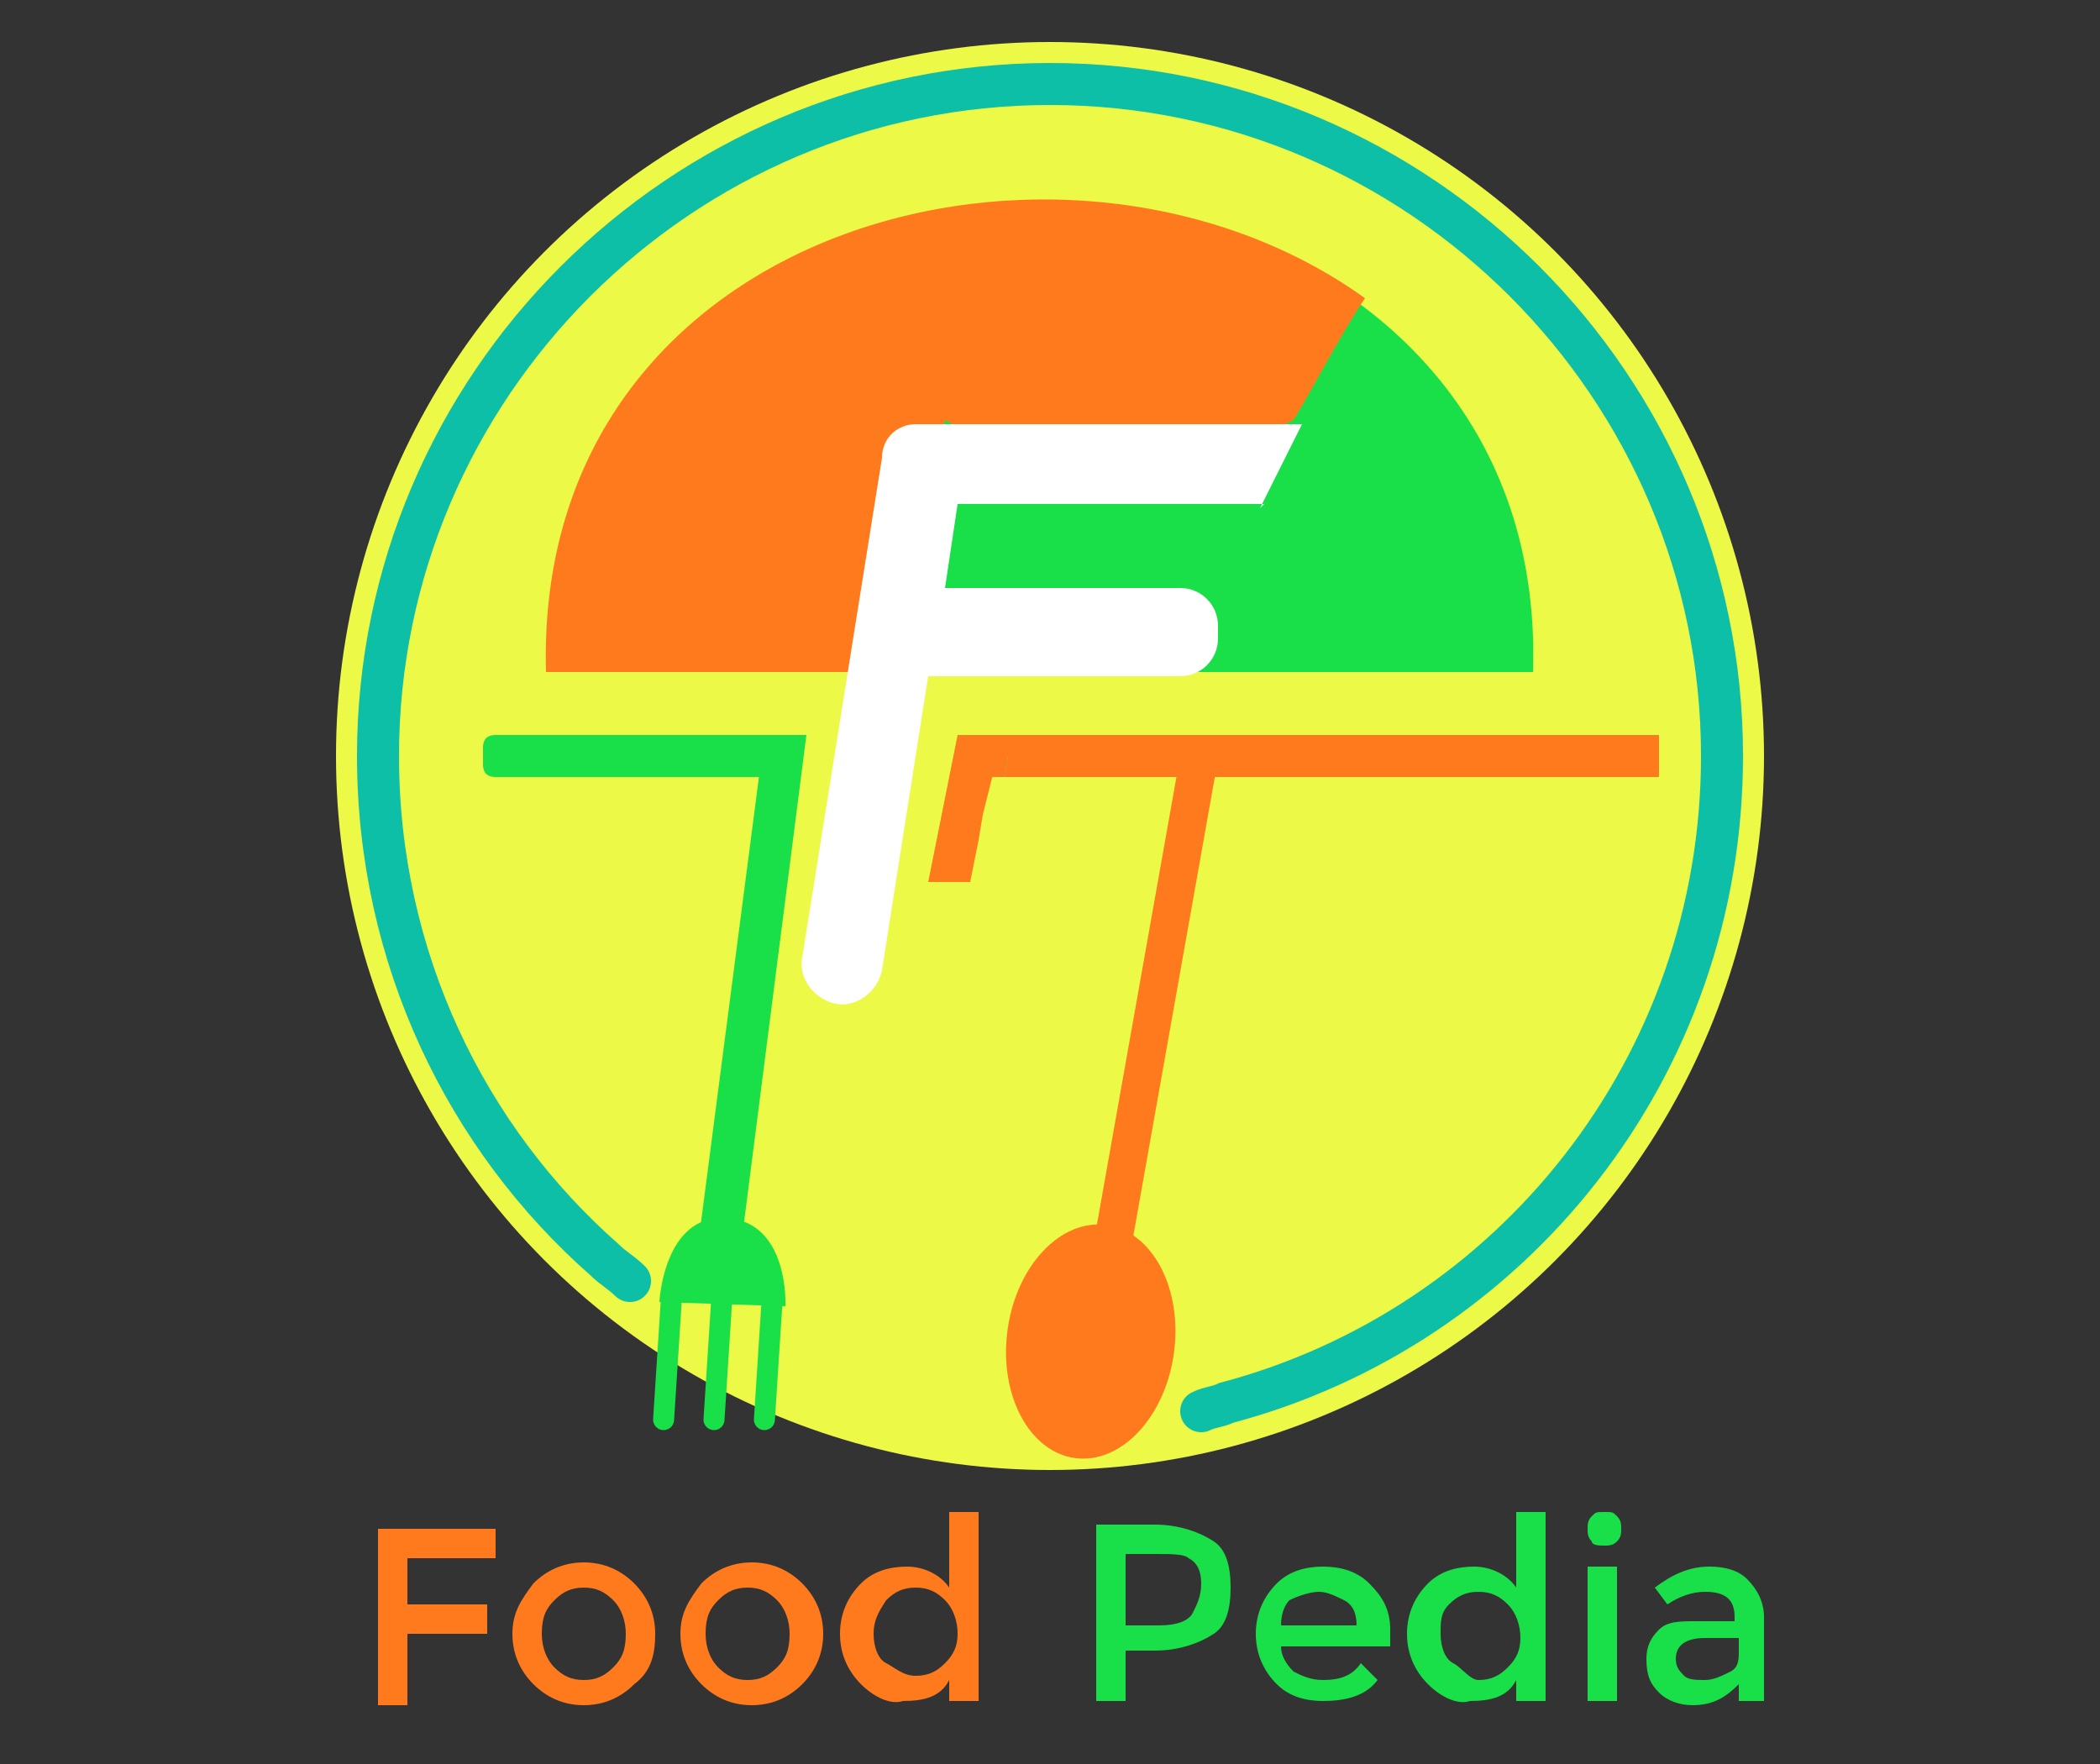 <?xml version="1.0" encoding="utf-8"?>
<!-- Generator: Adobe Illustrator 23.0.3, SVG Export Plug-In . SVG Version: 6.00 Build 0)  -->
<svg version="1.1" id="Layer_1" xmlns="http://www.w3.org/2000/svg" xmlns:xlink="http://www.w3.org/1999/xlink" x="0px" y="0px"
	 viewBox="0 0 50 42" style="enable-background:new 0 0 50 42;" xml:space="preserve">
<rect x="0" y="0" width="50" height="42" fill="#333333" stroke="none"/>
<style type="text/css">
	.st0{fill:#ECF946;}
	.st1{fill:none;stroke:#0CBFA6;stroke-linecap:round;stroke-miterlimit:10;}
	.st2{fill:#01B7A6;}
	.st3{fill:#19E048;}
	.st4{fill:#FF7A1D;}
	.st5{fill:#FFFFFF;}
	.st6{fill:none;stroke:#19E048;stroke-width:0.5;stroke-linecap:round;stroke-miterlimit:10;}
</style>
<circle class="st0" cx="25" cy="18" r="17"/>
<path class="st1" d="M15,30.5c-0.2-0.2-0.4-0.3-0.6-0.5C11.1,27.1,9,22.8,9,18C9,9.2,16.2,2,25,2s16,7.2,16,16
	c0,7.4-5,13.6-11.8,15.4c-0.2,0.1-0.4,0.1-0.6,0.2"/>
<line class="st2" x1="21.8" y1="10" x2="21.8" y2="10"/>
<polyline class="st3" points="18.2,17.5 16.6,29.8 17.6,30 19.2,17.5 "/>
<path class="st3" d="M36.5,16H28h-6.7c-1.3,0-2.3-1-2.4-2.3L18.7,10l0,0c-1-1.8,1.3-3.4,3.3-4c2.3-0.7,3.3-1.4,5.6-0.9
	C32.5,6.2,36.7,9.9,36.5,16z"/>
<path class="st4" d="M13,16h8.5l1-6c0.7,0.4,2.4,1.1,4.5,1c1.7-0.1,3-0.6,3.8-1c0.6-1,1.1-2,1.7-2.9C25.4,2,12.7,5.3,13,16z"/>
<path class="st5" d="M30.1,12h-2.9H25h-2.2l-0.3,2h5.6c0.5,0,0.9,0.4,0.9,0.9v0.3c0,0.5-0.4,0.9-0.9,0.9h-6L21,23.1
	c-0.1,0.5-0.6,0.9-1.1,0.8c-0.5-0.1-0.9-0.6-0.8-1.1L21,10.9c0,0,0,0,0,0v0c0-0.5,0.4-0.8,0.8-0.8H25h2.2H31l-1,2"/>
<path class="st3" d="M18.2,17.5C18.2,17.5,18.2,17.5,18.2,17.5l-6.4,0c-0.2,0-0.3,0.1-0.3,0.3v0.4c0,0.2,0.1,0.3,0.3,0.3H19v-1
	C18.8,17.5,18.5,17.5,18.2,17.5z"/>
<polygon class="st4" points="23.8,17.5 23.7,18 23.7,18.2 23.4,19.4 23.3,20 23.2,20.5 23.1,21 22.1,21 22.8,17.5 22.9,17.5 "/>
<polygon class="st4" points="39.5,17.5 39.5,18.5 23.9,18.5 24,18 23.5,18 23.5,17.5 23.8,17.5 23.8,17.5 "/>
<polygon class="st3" points="24,18 23.9,18.5 23.5,18.5 23.5,18 "/>
<rect x="27" y="18" transform="matrix(0.985 0.175 -0.175 0.985 4.652 -4.443)" class="st4" width="0.9" height="12.2"/>
<ellipse transform="matrix(0.133 -0.991 0.991 0.133 -9.101 53.465)" class="st4" cx="26" cy="31.9" rx="2.8" ry="2"/>
<polygon class="st4" points="24,18 23.9,18.5 23.6,18.5 23.5,18.5 23.5,18 "/>
<line class="st6" x1="16" y1="30.7" x2="15.8" y2="33.8"/>
<line class="st6" x1="17.2" y1="30.7" x2="17" y2="33.8"/>
<line class="st6" x1="18.4" y1="30.7" x2="18.2" y2="33.8"/>
<path class="st3" d="M15.7,31l3,0.1c0,0,0.1-2-1.4-2.1S15.7,31,15.7,31z"/>
<g>
	<path class="st4" d="M9.7,37v1.2h1.9v0.7H9.7v1.7H9v-4.2h2.8l0,0.7H9.7z"/>
	<path class="st4" d="M15.1,40.1c-0.3,0.3-0.7,0.5-1.2,0.5c-0.5,0-0.9-0.2-1.2-0.5c-0.3-0.3-0.5-0.7-0.5-1.2s0.2-0.8,0.5-1.2
		c0.3-0.3,0.7-0.5,1.2-0.5c0.5,0,0.9,0.2,1.2,0.5c0.3,0.3,0.5,0.7,0.5,1.2S15.5,39.8,15.1,40.1z M13.2,39.7c0.2,0.2,0.4,0.3,0.7,0.3
		s0.5-0.1,0.7-0.3c0.2-0.2,0.3-0.4,0.3-0.8c0-0.3-0.1-0.6-0.3-0.8c-0.2-0.2-0.4-0.3-0.7-0.3s-0.5,0.1-0.7,0.3
		c-0.2,0.2-0.3,0.4-0.3,0.8C12.9,39.2,13,39.5,13.2,39.7z"/>
	<path class="st4" d="M19.1,40.1c-0.3,0.3-0.7,0.5-1.2,0.5c-0.5,0-0.9-0.2-1.2-0.5c-0.3-0.3-0.5-0.7-0.5-1.2s0.2-0.8,0.5-1.2
		c0.3-0.3,0.7-0.5,1.2-0.5c0.5,0,0.9,0.2,1.2,0.5c0.3,0.3,0.5,0.7,0.5,1.2S19.4,39.8,19.1,40.1z M17.1,39.7c0.2,0.2,0.4,0.3,0.7,0.3
		s0.5-0.1,0.7-0.3c0.2-0.2,0.3-0.4,0.3-0.8c0-0.3-0.1-0.6-0.3-0.8c-0.2-0.2-0.4-0.3-0.7-0.3s-0.5,0.1-0.7,0.3
		c-0.2,0.2-0.3,0.4-0.3,0.8C16.8,39.2,16.9,39.5,17.1,39.7z"/>
	<path class="st4" d="M20.5,40.1c-0.3-0.3-0.5-0.7-0.5-1.2c0-0.5,0.2-0.9,0.5-1.2c0.3-0.3,0.7-0.4,1.1-0.4c0.4,0,0.8,0.2,1,0.5v-1.8
		h0.7v4.5h-0.7V40c-0.2,0.4-0.6,0.5-1.1,0.5C21.2,40.6,20.8,40.4,20.5,40.1z M20.8,38.9c0,0.3,0.1,0.6,0.3,0.7s0.4,0.3,0.7,0.3
		c0.3,0,0.5-0.1,0.7-0.3c0.2-0.2,0.3-0.4,0.3-0.7s-0.1-0.6-0.3-0.8c-0.2-0.2-0.4-0.3-0.7-0.3c-0.3,0-0.5,0.1-0.7,0.3
		C20.9,38.4,20.8,38.6,20.8,38.9z"/>
	<path class="st3" d="M28.9,36.7c0.3,0.2,0.4,0.6,0.4,1.1s-0.1,0.9-0.4,1.1s-0.8,0.4-1.4,0.4h-0.7v1.2h-0.7v-4.2h1.4
		C28.1,36.3,28.6,36.5,28.9,36.7z M28.4,38.4c0.1-0.2,0.2-0.4,0.2-0.7s-0.1-0.5-0.3-0.6C28.2,37,27.9,37,27.5,37h-0.7v1.7h0.8
		C28,38.7,28.3,38.6,28.4,38.4z"/>
	<path class="st3" d="M33,39.2h-2.5c0,0.2,0.1,0.4,0.3,0.6c0.2,0.1,0.4,0.2,0.7,0.2c0.4,0,0.7-0.1,0.9-0.4l0.4,0.4
		c-0.3,0.4-0.8,0.5-1.3,0.5c-0.4,0-0.8-0.1-1.1-0.4c-0.3-0.3-0.5-0.7-0.5-1.2s0.2-0.9,0.5-1.2c0.3-0.3,0.7-0.4,1.1-0.4
		c0.4,0,0.8,0.1,1.1,0.4c0.3,0.3,0.5,0.6,0.5,1.1V39.2z M30.5,38.7h1.8c0-0.3-0.1-0.5-0.3-0.6c-0.2-0.1-0.4-0.2-0.6-0.2
		s-0.5,0.1-0.7,0.2C30.6,38.2,30.5,38.4,30.5,38.7z"/>
	<path class="st3" d="M34,40.1c-0.3-0.3-0.5-0.7-0.5-1.2c0-0.5,0.2-0.9,0.5-1.2c0.3-0.3,0.7-0.4,1.1-0.4c0.4,0,0.8,0.2,1,0.5v-1.8
		h0.7v4.5h-0.7V40c-0.2,0.4-0.6,0.5-1.1,0.5C34.7,40.6,34.3,40.4,34,40.1z M34.3,38.9c0,0.3,0.1,0.6,0.3,0.7S35,40,35.2,40
		c0.3,0,0.5-0.1,0.7-0.3c0.2-0.2,0.3-0.4,0.3-0.7s-0.1-0.6-0.3-0.8c-0.2-0.2-0.4-0.3-0.7-0.3c-0.3,0-0.5,0.1-0.7,0.3
		C34.3,38.4,34.3,38.6,34.3,38.9z"/>
	<path class="st3" d="M37.9,36.7c-0.1-0.1-0.1-0.2-0.1-0.3s0-0.2,0.1-0.3S38,36,38.2,36s0.2,0,0.3,0.1s0.1,0.2,0.1,0.3
		s0,0.2-0.1,0.3s-0.2,0.1-0.3,0.1S37.9,36.8,37.9,36.7z M38.5,40.5h-0.7v-3.2h0.7V40.5z"/>
	<path class="st3" d="M42,40.5h-0.6v-0.4c-0.3,0.3-0.6,0.5-1.1,0.5c-0.3,0-0.6-0.1-0.8-0.3c-0.2-0.2-0.3-0.4-0.3-0.8
		c0-0.3,0.1-0.5,0.3-0.7c0.2-0.2,0.5-0.2,0.9-0.2h0.9v-0.1c0-0.4-0.2-0.6-0.7-0.6c-0.3,0-0.6,0.1-0.9,0.3l-0.3-0.4
		c0.4-0.3,0.8-0.5,1.3-0.5c0.4,0,0.7,0.1,0.9,0.3c0.2,0.2,0.4,0.5,0.4,0.9V40.5z M41.4,39.3v-0.3h-0.8c-0.5,0-0.7,0.2-0.7,0.5
		c0,0.2,0.1,0.3,0.2,0.4s0.3,0.1,0.5,0.1s0.4-0.1,0.6-0.2S41.4,39.5,41.4,39.3z"/>
</g>
</svg>
